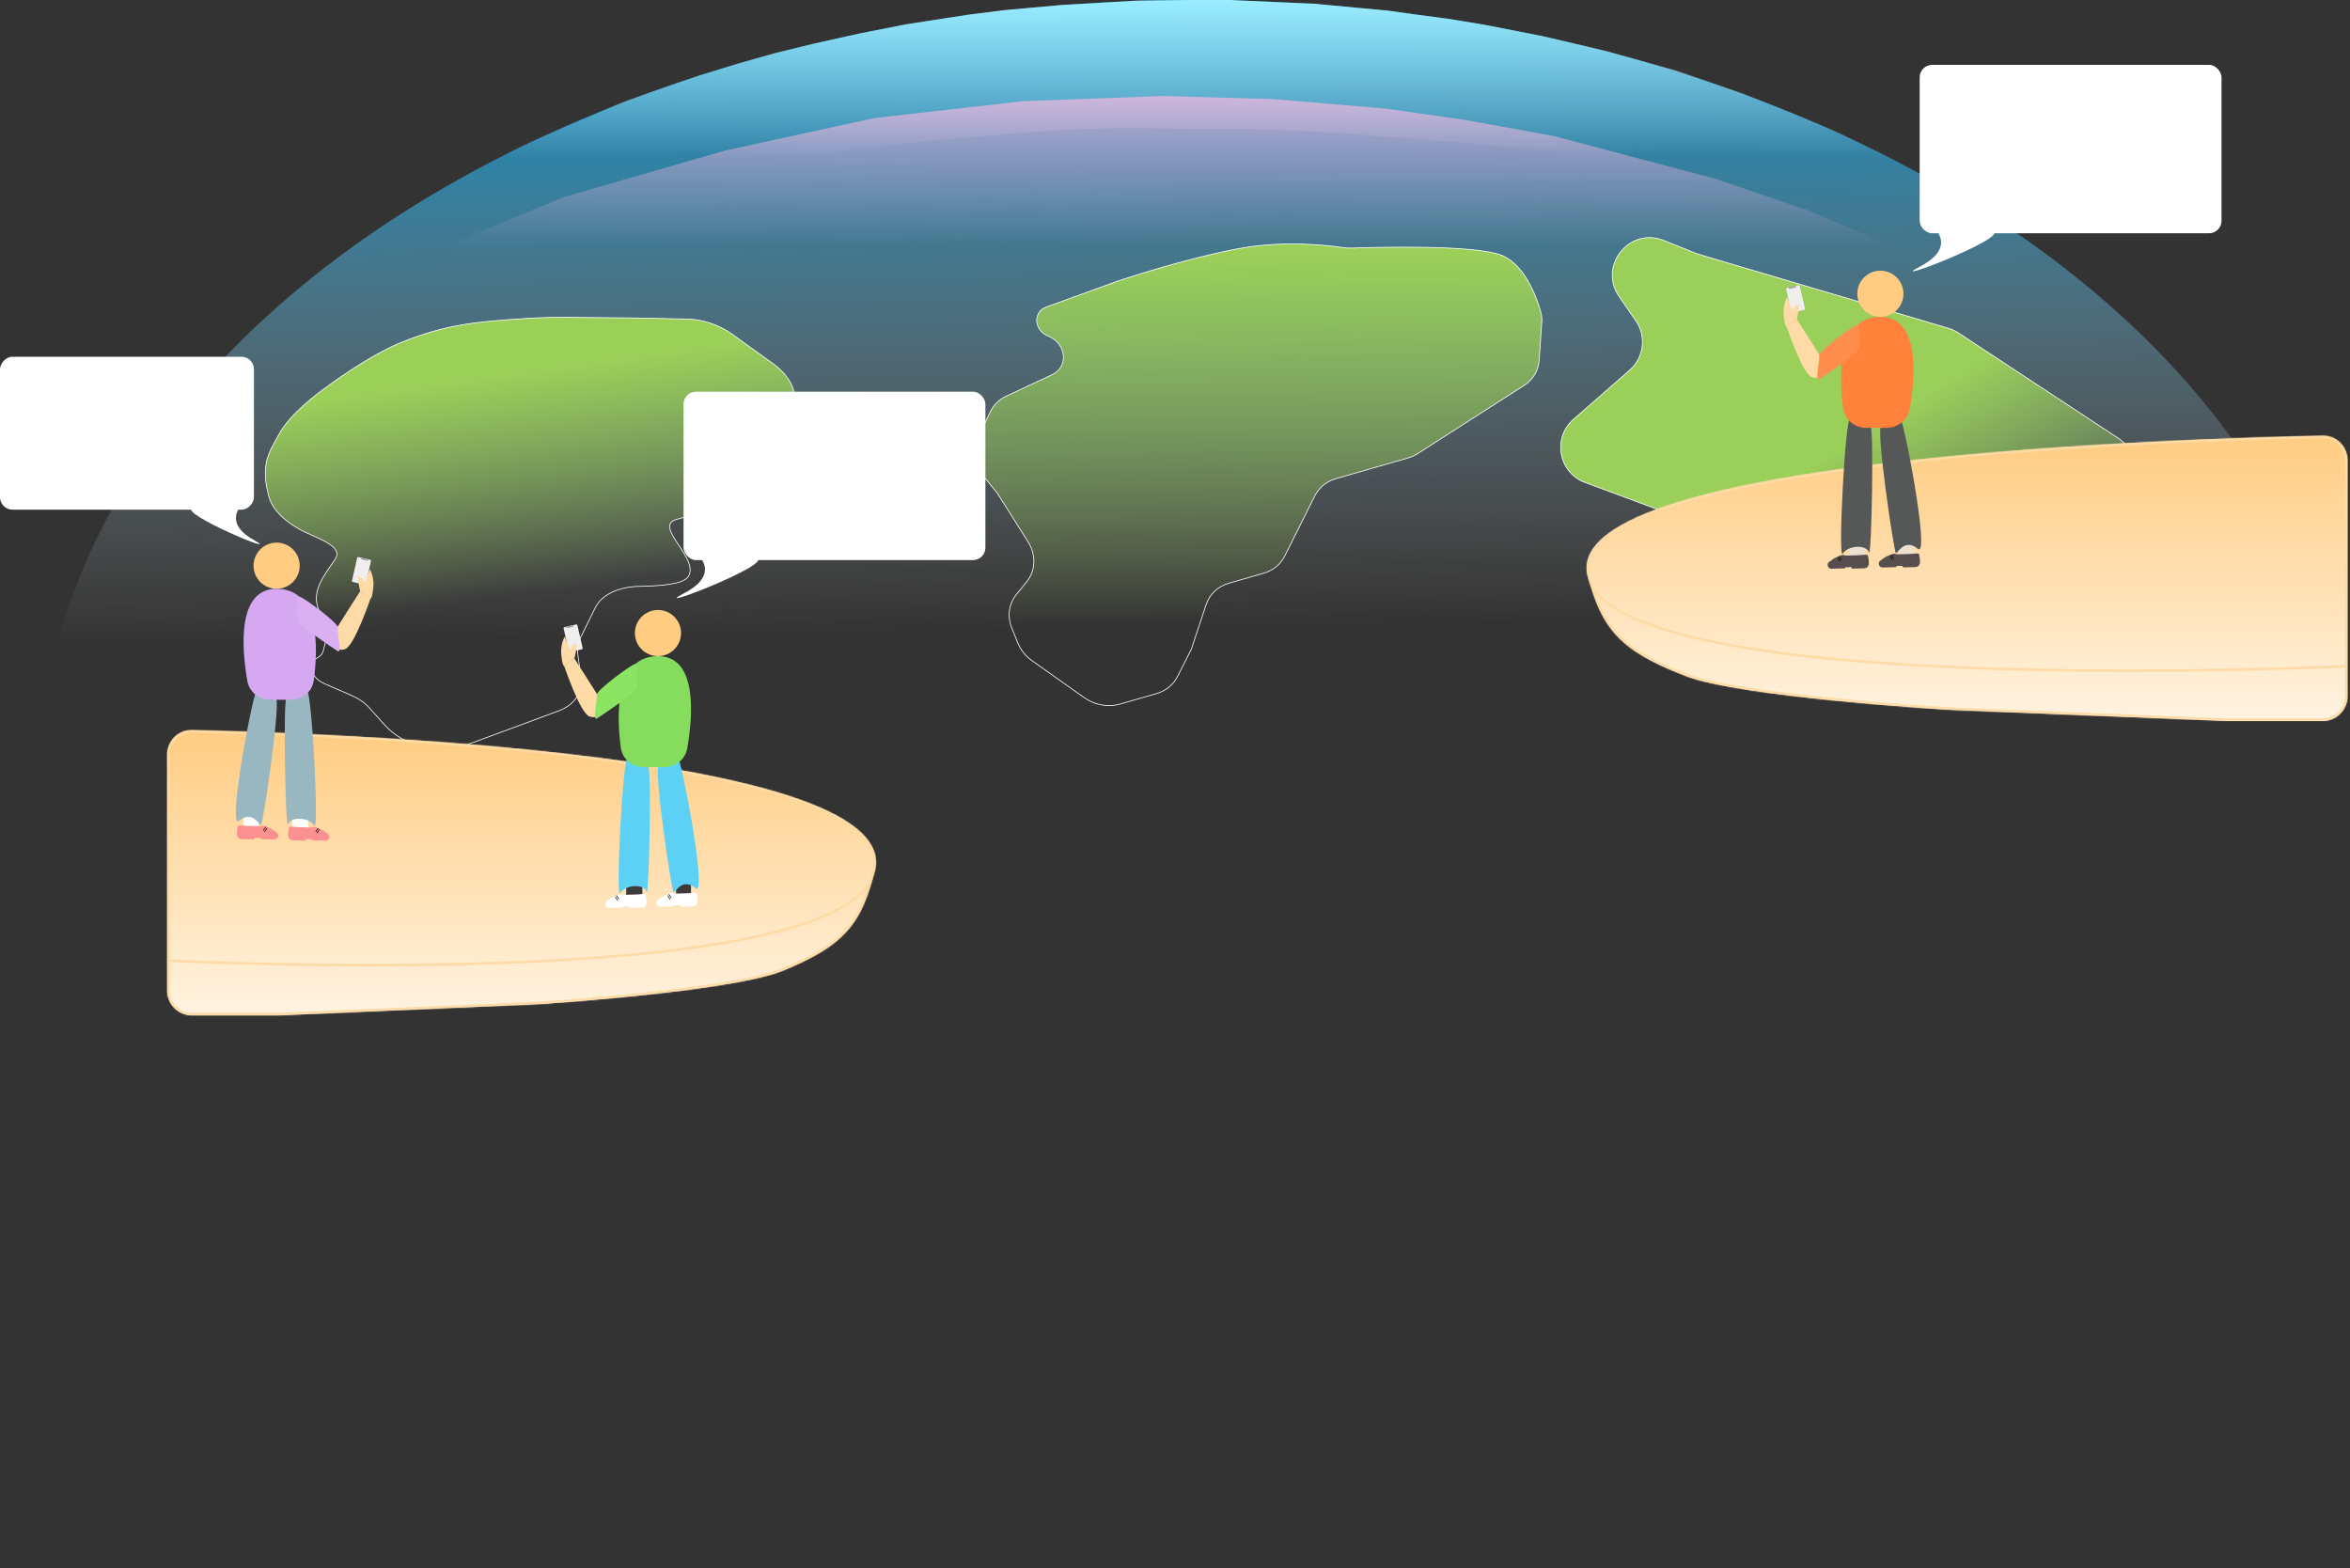 <svg width="1884" height="1257" viewBox="0 0 1884 1257" fill="none" xmlns="http://www.w3.org/2000/svg">
<rect x="0" y="0" width="1884" height="1257" fill="#333333" stroke="none"/>
<g id="socialnetwork">
<g id="Earth">
<ellipse id="water" cx="957.5" cy="628.5" rx="926.5" ry="628.5" fill="url(#paint0_linear)"/>
<path id="ice" d="M541.739 144.272C529.62 147.618 486.681 159.378 457.365 166.215C393.892 181.018 258.223 219.484 257.41 219.714C257.385 219.721 257.394 219.72 257.369 219.728C256.011 220.206 255.032 218.412 256.168 217.528L280.062 198.938L315.03 175.564L358.863 148.555L410.085 120.506L500 81.5L557.5 61.5L591.5 51L621.5 42.5L652.5 35L688.353 27.01L726 19.5L778 11.5L806 8L823 6.5L851 4L868.5 3L911.5 0.5L953.815 0L986.5 0L1020.3 1.558L1054 3L1088.27 6.233L1113 8.5L1137.03 11.947L1161 15L1189.73 19.738L1237 29L1288.23 41.034L1343.88 56.617L1398.06 75.316L1436.97 90.899L1472.43 105.443L1526.6 132.452L1589.15 167.773L1638.25 201.711C1639.6 202.644 1638.49 204.734 1636.96 204.146C1636.94 204.137 1636.95 204.14 1636.92 204.132C1636.13 203.876 1449.8 144.151 1378.36 136.088C1308.53 128.207 1200.76 117.129 1193.56 116.389C1193.29 116.362 1193.06 116.339 1192.79 116.315C1184.48 115.553 1045.3 102.861 993.709 103.365C940.518 103.884 892.219 100.467 825.763 105.962C769.515 110.613 737.916 112.974 681.95 120.506C634.646 126.872 564.436 139.757 548.383 142.736C546.129 143.154 543.949 143.662 541.739 144.272Z" fill="url(#paint1_linear)"/>
<path id="ice lower" d="M387.148 310.938C371.824 316.122 314.088 335.509 274.807 346.728C190.758 370.734 11.195 433.08 9.799 433.564C9.756 433.579 9.77 433.576 9.728 433.594C7.783 434.432 6.135 431.937 7.668 430.476L39.818 399.843L86.163 361.904L144.258 318.063L212.143 272.536L330.291 208.46L452.355 157.874L580.947 120.778L701.052 94.642L819.853 81.153L932.778 76.937L1020.9 79.466L1110.98 87.054L1175.6 96.328L1245.45 108.975L1375.99 143.542L1449.76 168.835L1521.56 199.186L1573.13 224.479L1620.12 248.086L1691.93 291.927L1774.82 349.257L1840.44 404.812C1842.31 406.391 1840.42 409.343 1838.2 408.303C1838.16 408.284 1838.18 408.289 1838.14 408.272C1836.77 407.736 1590.07 310.907 1495.45 297.829C1402.79 285.022 1259.74 267.014 1250.49 265.85C1250.16 265.809 1249.91 265.779 1249.58 265.742C1239.43 264.601 1054.21 243.894 985.651 244.713C915.154 245.557 851.141 240.01 763.064 248.929C688.516 256.478 646.636 260.31 572.461 272.536C509.259 282.952 415.205 304.122 394.935 308.733C392.266 309.34 389.74 310.061 387.148 310.938Z" fill="url(#paint2_linear)" fill-opacity="0.7"/>
<path id="land2" d="M268.904 440.531C266.453 436.774 258.411 432.587 249.682 428.926C233.305 422.058 218.884 410.973 215.519 397.965C214.031 392.215 212.858 386.308 212.745 381.677C212.363 366.092 217.372 359.959 223.567 348.335C232.343 331.869 255.304 314.946 258.676 312.517C258.962 312.31 259.227 312.116 259.508 311.905C263.535 308.885 295.917 284.885 321.884 274.427C356.543 260.468 380.109 257.88 422.545 255.263C446.911 253.761 461.518 254.617 486.754 254.704C506.503 254.772 533.214 255.342 551.18 255.78C563.687 256.085 576.667 260.506 586.921 267.887L619.681 291.47C629.719 298.696 636.252 308.102 636.994 317.386C638.838 340.457 639.536 384.44 620.492 400.957C599.821 418.884 570.679 407.565 542.063 416.448C523.321 422.265 562.44 448.91 551.294 462.849C546.925 468.312 529.206 469.825 513.329 470.027C496.77 470.238 482.608 476.232 477.214 487.187L465.331 511.326C463.303 515.444 462.601 520.06 463.27 524.865L465.795 543.012C467.455 554.936 460.63 565.152 447.839 569.891L387.317 592.313L370.502 598.366C350.794 605.461 323.225 597.786 308.239 581.032L296.132 567.497C292.542 563.484 287.705 560.077 282.195 557.68L260.382 548.191C249.002 543.24 245.824 531.982 254.497 527.343C256.967 526.023 258.616 524.028 259.206 521.648L261.174 513.711C262.616 507.896 261.724 501.498 258.598 495.233L256.319 490.666C248.231 474.458 260.056 461.332 268.728 448.244C270.324 445.835 270.667 443.234 268.904 440.531Z" fill="url(#paint3_linear)" stroke="white" stroke-width="0.6"/>
<path id="land1" d="M806.732 317.555L843.587 300.313C856.839 294.114 855.068 275.606 840.645 269.565L839.948 269.273C838.641 268.725 837.415 267.997 836.316 267.113C828.424 260.77 829.778 249.394 838.816 246.114L895.546 225.529C895.736 225.461 895.895 225.404 896.087 225.34C899.989 224.024 947.779 208.045 991.176 199.633C1028.52 192.395 1064.52 196.672 1076.01 198.395C1078.54 198.775 1081 198.961 1083.52 198.874C1102.01 198.23 1183.68 195.946 1204.48 204.932C1223.52 213.161 1232.61 240.553 1235.37 250.642C1236.05 253.141 1236.23 255.686 1236.05 258.195L1233.96 288.821C1233.39 297.085 1229.01 304.419 1221.95 308.946L1136.41 363.727C1134.1 365.212 1131.54 366.363 1128.81 367.146L1071.1 383.717C1063.55 385.884 1057.46 390.817 1054.14 397.457L1029.95 445.814C1026.63 452.454 1020.54 457.387 1012.99 459.554L985.331 467.497C976.488 470.036 969.722 476.347 966.977 484.617L955.046 520.558L943.953 542.439C940.617 549.019 934.557 553.904 927.057 556.058L897.814 564.455C888.338 567.176 877.643 565.235 869.207 559.263L827.516 529.75C822.307 526.062 818.291 521.067 816 515.427L811.198 503.604C807.398 494.247 808.736 484.116 814.759 476.648L823.169 466.218C830.362 457.298 830.771 444.749 824.208 434.363L799.443 395.175L788.21 381.518C780.864 372.586 779.129 360.967 783.712 351.399L793.932 330.062C796.546 324.605 801.031 320.223 806.732 317.555Z" fill="url(#paint4_linear)" stroke="white" stroke-width="0.6"/>
<path id="land3" d="M1562.06 263.146L1361.16 203.678L1333.82 192.747C1306.23 181.716 1281.12 213.203 1298 237.652L1311.44 257.115C1320.11 269.661 1317.98 286.711 1306.51 296.748L1261.48 336.123C1244.35 351.095 1249.47 378.931 1270.8 386.837L1410.51 438.627C1423.44 443.418 1420.65 462.458 1406.9 463.342C1391.38 464.339 1390.78 486.955 1406.23 488.766L1650.33 517.374C1655.96 518.034 1661.65 517.086 1666.76 514.642L1762.37 468.917C1781.24 459.894 1785.31 434.819 1770.28 420.283L1702.42 354.692C1701.08 353.399 1699.63 352.234 1698.08 351.211L1570.05 266.861C1567.58 265.236 1564.89 263.984 1562.06 263.146Z" fill="url(#paint5_linear)" stroke="white" stroke-width="0.6"/>
</g>
<g id="socialnet">
<g id="Grounds">
<g id="Ground B">
<mask id="path-7-inside-1" fill="white">
<path d="M1882 534.001V369.194C1882 358.073 1873.28 349.101 1862.16 349.318C1755.83 351.401 1258.84 366.11 1272.27 459.001C1272.27 459.001 1272.25 459.265 1272.5 460.37C1272.72 461.518 1273.02 462.651 1273.39 463.767C1274.16 466.455 1275.45 470.612 1277.63 477.001C1289.02 510.339 1307.69 525.001 1351.7 542.001C1395.14 558.78 1557.8 568.74 1562.02 568.996C1562.15 569.004 1562.17 569.004 1562.3 569.009L1786.46 578.001H1862C1873.05 578.001 1882 569.047 1882 558.001V534.001Z"/>
</mask>
<path d="M1882 534.001V369.194C1882 358.073 1873.28 349.101 1862.16 349.318C1755.83 351.401 1258.84 366.11 1272.27 459.001C1272.27 459.001 1272.25 459.265 1272.5 460.37C1272.72 461.518 1273.02 462.651 1273.39 463.767C1274.16 466.455 1275.45 470.612 1277.63 477.001C1289.02 510.339 1307.69 525.001 1351.7 542.001C1395.14 558.78 1557.8 568.74 1562.02 568.996C1562.15 569.004 1562.17 569.004 1562.3 569.009L1786.46 578.001H1862C1873.05 578.001 1882 569.047 1882 558.001V534.001Z" fill="url(#paint6_linear)"/>
<path d="M1273.39 463.767L1272.44 464.079L1272.43 464.06L1272.43 464.041L1273.39 463.767ZM1272.5 460.37L1271.52 460.587L1271.52 460.574L1271.52 460.562L1272.5 460.37ZM1882 534.001C1882.05 535 1882.05 535 1882.04 535C1882.04 535 1882.03 535.001 1882.02 535.001C1882 535.002 1881.98 535.003 1881.94 535.005C1881.87 535.008 1881.77 535.013 1881.63 535.02C1881.35 535.033 1880.94 535.052 1880.39 535.078C1879.3 535.128 1877.68 535.201 1875.56 535.292C1871.33 535.474 1865.12 535.728 1857.21 536.016C1841.38 536.592 1818.74 537.306 1791.47 537.855C1736.92 538.954 1663.85 539.394 1589.77 536.76C1515.7 534.126 1440.57 528.418 1381.92 517.209C1352.6 511.606 1327.35 504.618 1308.39 495.927C1289.49 487.257 1276.61 476.786 1272.44 464.079L1274.34 463.455C1278.24 475.332 1290.44 485.494 1309.23 494.109C1327.97 502.703 1353.04 509.654 1382.3 515.245C1440.79 526.424 1515.8 532.128 1589.84 534.761C1663.87 537.393 1736.9 536.954 1791.43 535.856C1818.69 535.307 1841.32 534.593 1857.14 534.017C1865.05 533.729 1871.25 533.475 1875.48 533.294C1877.59 533.203 1879.21 533.13 1880.3 533.08C1880.85 533.055 1881.26 533.035 1881.53 533.022C1881.67 533.016 1881.78 533.011 1881.85 533.007C1881.88 533.006 1881.91 533.004 1881.93 533.003C1881.93 533.003 1881.94 533.003 1881.94 533.002C1881.95 533.002 1881.95 533.002 1882 534.001ZM1271.52 460.562C1271.43 460.092 1271.35 459.619 1271.28 459.144L1273.26 458.858C1273.32 459.3 1273.4 459.74 1273.48 460.178L1271.52 460.562ZM1273.48 460.152C1273.63 460.848 1273.9 461.907 1274.35 463.492L1272.43 464.041C1271.97 462.432 1271.69 461.333 1271.52 460.587L1273.48 460.152ZM1273.39 463.767L1275.29 463.143L1275.3 463.179L1275.31 463.217L1273.39 463.767ZM1272.5 460.37L1274.45 459.935L1274.46 459.96L1274.46 459.985L1272.5 460.37ZM1272.27 459.001L1274.25 458.715L1274.27 458.907L1274.26 459.101L1272.27 459.001ZM1862.16 349.318L1862.12 347.319L1862.16 349.318ZM1277.63 477.001L1275.74 477.648L1277.63 477.001ZM1351.7 542.001L1350.98 543.867L1351.7 542.001ZM1562.02 568.996L1562.14 567H1562.14L1562.02 568.996ZM1562.3 569.009L1562.38 567.011H1562.38L1562.3 569.009ZM1786.46 578.001V580.001H1786.42L1786.38 579.999L1786.46 578.001ZM1884 369.194V534.001H1880V369.194H1884ZM1271.49 464.391C1271.1 463.197 1270.78 461.985 1270.54 460.754L1274.46 459.985C1274.67 461.052 1274.95 462.104 1275.29 463.143L1271.49 464.391ZM1270.29 459.287C1268.46 446.623 1275.43 435.593 1288.21 426.098C1300.99 416.602 1319.97 408.319 1343.23 401.058C1389.78 386.526 1454.12 375.897 1522.08 368.119C1658.04 352.559 1808.94 348.36 1862.12 347.319L1862.2 351.318C1809.05 352.359 1658.3 356.556 1522.53 372.093C1454.63 379.864 1390.6 390.46 1344.42 404.876C1321.31 412.09 1302.83 420.213 1290.59 429.309C1278.35 438.406 1272.72 448.156 1274.25 458.715L1270.29 459.287ZM1272.27 459.001C1274.26 459.101 1274.26 459.1 1274.26 459.099C1274.26 459.098 1274.26 459.097 1274.26 459.096C1274.26 459.095 1274.26 459.093 1274.26 459.092C1274.26 459.089 1274.27 459.086 1274.27 459.083C1274.27 459.078 1274.27 459.072 1274.27 459.067C1274.27 459.057 1274.27 459.047 1274.27 459.037C1274.27 459.019 1274.27 459.003 1274.27 458.989C1274.27 458.962 1274.27 458.944 1274.26 458.936C1274.26 458.921 1274.26 458.94 1274.27 459.005C1274.29 459.136 1274.34 459.419 1274.45 459.935L1270.55 460.804C1270.42 460.215 1270.35 459.814 1270.31 459.537C1270.29 459.398 1270.28 459.282 1270.27 459.183C1270.27 459.133 1270.27 459.086 1270.27 459.04C1270.27 459.017 1270.27 458.994 1270.27 458.971C1270.27 458.96 1270.27 458.948 1270.27 458.936C1270.27 458.931 1270.27 458.925 1270.27 458.919C1270.27 458.916 1270.27 458.913 1270.27 458.91C1270.27 458.909 1270.27 458.907 1270.27 458.906C1270.27 458.905 1270.27 458.904 1270.27 458.903C1270.27 458.902 1270.27 458.901 1272.27 459.001ZM1275.31 463.217C1276.07 465.862 1277.35 469.984 1279.53 476.354L1275.74 477.648C1273.55 471.239 1272.25 467.048 1271.46 464.316L1275.31 463.217ZM1279.53 476.354C1285.13 492.76 1292.47 504.432 1303.74 514.111C1315.07 523.841 1330.48 531.657 1352.42 540.135L1350.98 543.867C1328.92 535.345 1312.99 527.331 1301.13 517.145C1289.22 506.909 1281.53 494.58 1275.74 477.648L1279.53 476.354ZM1352.42 540.135C1363.06 544.243 1381.17 547.987 1402.6 551.285C1423.98 554.575 1448.47 557.396 1471.77 559.704C1518.35 564.32 1560.04 566.872 1562.14 567L1561.9 570.992C1559.78 570.864 1518.03 568.308 1471.37 563.685C1448.05 561.374 1423.47 558.543 1401.99 555.238C1380.58 551.942 1362.07 548.148 1350.98 543.867L1352.42 540.135ZM1562.38 567.011L1786.54 576.003L1786.38 579.999L1562.22 571.007L1562.38 567.011ZM1786.46 576.001H1862V580.001H1786.46V576.001ZM1880 558.001V534.001H1884V558.001H1880ZM1862 576.001C1871.94 576.001 1880 567.942 1880 558.001H1884C1884 570.151 1874.15 580.001 1862 580.001V576.001ZM1562.14 567C1562.2 567.003 1562.23 567.004 1562.25 567.005C1562.26 567.006 1562.27 567.006 1562.3 567.007C1562.32 567.008 1562.35 567.009 1562.38 567.011L1562.22 571.007C1562.11 571.003 1562.06 571.002 1561.9 570.992L1562.14 567ZM1880 369.194C1880 359.137 1872.14 351.123 1862.2 351.318L1862.12 347.319C1874.41 347.078 1884 357.01 1884 369.194H1880Z" fill="#FEDBA6" mask="url(#path-7-inside-1)"/>
</g>
<g id="Ground A">
<mask id="path-9-inside-2" fill="white">
<path d="M134 770.001V605.208C134 594.082 142.752 585.109 153.876 585.348C255.784 587.538 714.447 602.537 702 695.001C702 695.001 702.012 695.265 701.783 696.369C701.574 697.518 701.298 698.651 700.956 699.767C700.24 702.455 699.033 706.612 697 713.001C686.389 746.339 669 761.001 628 778.001C587.613 794.747 436.612 804.7 432.103 804.994C431.961 805.004 431.929 805.004 431.786 805.01L223 814.001H154C142.954 814.001 134 805.047 134 794.001V770.001Z"/>
</mask>
<path d="M134 770.001V605.208C134 594.082 142.752 585.109 153.876 585.348C255.784 587.538 714.447 602.537 702 695.001C702 695.001 702.012 695.265 701.783 696.369C701.574 697.518 701.298 698.651 700.956 699.767C700.24 702.455 699.033 706.612 697 713.001C686.389 746.339 669 761.001 628 778.001C587.613 794.747 436.612 804.7 432.103 804.994C431.961 805.004 431.929 805.004 431.786 805.01L223 814.001H154C142.954 814.001 134 805.047 134 794.001V770.001Z" fill="url(#paint7_linear)"/>
<path d="M700.956 699.767L701.912 700.059L701.918 700.042L701.922 700.024L700.956 699.767ZM701.783 696.369L702.763 696.572L702.765 696.56L702.767 696.549L701.783 696.369ZM134 770.001C133.948 771 133.95 771 133.954 771C133.958 771 133.964 771 133.973 771.001C133.989 771.002 134.014 771.003 134.046 771.005C134.112 771.008 134.209 771.013 134.338 771.02C134.597 771.033 134.983 771.052 135.492 771.077C136.509 771.128 138.02 771.201 139.991 771.292C143.932 771.473 149.716 771.727 157.088 772.016C171.832 772.592 192.927 773.306 218.334 773.855C269.147 774.954 337.217 775.394 406.233 772.76C475.239 770.126 545.233 764.417 599.877 753.207C627.194 747.602 650.728 740.612 668.398 731.915C686.033 723.235 698.028 712.755 701.912 700.059L700 699.474C696.362 711.363 684.998 721.516 667.515 730.121C650.065 738.71 626.72 745.658 599.475 751.247C544.993 762.425 475.129 768.129 406.157 770.761C337.195 773.393 269.167 772.954 218.377 771.856C192.983 771.307 171.9 770.593 157.166 770.017C149.8 769.729 144.02 769.475 140.083 769.294C138.114 769.203 136.606 769.13 135.59 769.08C135.082 769.055 134.698 769.035 134.44 769.022C134.311 769.016 134.214 769.011 134.149 769.007C134.117 769.006 134.093 769.004 134.076 769.004C134.068 769.003 134.062 769.003 134.058 769.003C134.054 769.002 134.052 769.002 134 770.001ZM702.767 696.549C702.853 696.08 702.927 695.608 702.991 695.134L701.009 694.868C700.949 695.311 700.879 695.752 700.799 696.19L702.767 696.549ZM700.804 696.166C700.66 696.864 700.412 697.924 699.99 699.509L701.922 700.024C702.351 698.415 702.608 697.317 702.763 696.572L700.804 696.166ZM700.956 699.767L699.044 699.182L699.033 699.217L699.024 699.252L700.956 699.767ZM701.783 696.369L699.825 695.963L699.82 695.987L699.816 696.011L701.783 696.369ZM702 695.001L700.018 694.734L699.994 694.913L700.002 695.094L702 695.001ZM153.876 585.348L153.833 587.348L153.876 585.348ZM697 713.001L698.906 713.608L697 713.001ZM628 778.001L628.766 779.848L628 778.001ZM432.103 804.994L432.233 806.99H432.233L432.103 804.994ZM431.786 805.01L431.7 803.012H431.7L431.786 805.01ZM223 814.001V816.001H223.043L223.086 815.999L223 814.001ZM132 605.208V770.001H136V605.208H132ZM702.869 700.352C703.233 699.162 703.527 697.954 703.751 696.728L699.816 696.011C699.62 697.082 699.363 698.139 699.044 699.182L702.869 700.352ZM703.982 695.268C705.669 682.74 699.291 671.767 687.453 662.272C675.633 652.791 658.079 644.522 636.576 637.272C593.537 622.763 534.023 612.132 471.067 604.337C345.113 588.742 204.887 584.444 153.919 583.348L153.833 587.348C204.772 588.442 344.832 592.738 470.575 608.307C533.468 616.093 592.655 626.686 635.299 641.063C656.637 648.257 673.671 656.346 684.95 665.392C696.21 674.424 701.443 684.146 700.018 694.734L703.982 695.268ZM702 695.001C700.002 695.094 700.002 695.093 700.002 695.092C700.002 695.091 700.002 695.09 700.002 695.09C700.002 695.088 700.002 695.087 700.002 695.086C700.002 695.083 700.002 695.08 700.001 695.078C700.001 695.073 700.001 695.067 700.001 695.063C700.001 695.053 700 695.044 700 695.035C700 695.018 700 695.003 700 694.991C700 694.966 700.001 694.95 700.002 694.944C700.002 694.933 700.001 694.955 699.993 695.022C699.976 695.158 699.932 695.446 699.825 695.963L703.742 696.775C703.863 696.189 703.928 695.792 703.962 695.519C703.979 695.383 703.99 695.27 703.995 695.175C703.998 695.127 703.999 695.082 704 695.038C704 695.017 704 694.995 704 694.973C704 694.963 703.999 694.952 703.999 694.941C703.999 694.935 703.999 694.93 703.999 694.925C703.998 694.922 703.998 694.919 703.998 694.916C703.998 694.915 703.998 694.914 703.998 694.912C703.998 694.912 703.998 694.911 703.998 694.91C703.998 694.909 703.998 694.908 702 695.001ZM699.024 699.252C698.318 701.899 697.122 706.023 695.094 712.394L698.906 713.608C700.945 707.2 702.162 703.011 702.889 700.282L699.024 699.252ZM695.094 712.394C689.867 728.818 683.025 740.489 672.54 750.158C662.005 759.873 647.67 767.68 627.234 776.153L628.766 779.848C649.33 771.322 664.19 763.298 675.252 753.098C686.364 742.851 693.522 730.523 698.906 713.608L695.094 712.394ZM627.234 776.153C617.373 780.242 600.571 783.975 580.661 787.269C560.808 790.552 538.048 793.371 516.386 795.678C473.063 800.292 434.217 802.852 431.973 802.999L432.233 806.99C434.498 806.842 473.407 804.278 516.809 799.656C538.509 797.345 561.354 794.517 581.313 791.215C601.216 787.923 618.434 784.133 628.766 779.848L627.234 776.153ZM431.7 803.012L222.914 812.003L223.086 815.999L431.872 807.008L431.7 803.012ZM223 812.001H154V816.001H223V812.001ZM136 794.001V770.001H132V794.001H136ZM154 812.001C144.059 812.001 136 803.942 136 794.001H132C132 806.151 141.85 816.001 154 816.001V812.001ZM431.973 802.999C431.858 803.006 431.853 803.005 431.7 803.012L431.872 807.008C432.004 807.003 432.063 807.001 432.233 806.99L431.973 802.999ZM136 605.208C136 595.148 143.884 587.134 153.833 587.348L153.919 583.348C141.62 583.084 132 593.015 132 605.208H136Z" fill="#FEDBA6" mask="url(#path-9-inside-2)"/>
</g>
</g>
<g id="Users">
<g id="GreenUser">
<g id="GreenTshirtPerson">
<circle id="head" cx="527.5" cy="507.501" r="18.5" fill="#FFCC81"/>
<rect id="rightFeet" x="502" y="708.001" width="13" height="17" fill="#3E3C3A"/>
<path id="legRight" d="M519.499 613.658C516.524 615.66 507.176 613.158 503.351 608.154C499.527 603.151 493.191 722.23 497.377 715.745C501.564 709.261 516.15 708.263 518.309 714.748C520.468 721.232 522.473 611.657 519.499 613.658Z" fill="#5DD1F5"/>
<rect id="leftFeet" x="542" y="707.001" width="12" height="18" fill="#3E3C3A"/>
<path id="legLeft" d="M543.09 606.892C541.073 611.58 533.438 616.757 528.362 614.191C523.287 611.625 538.406 715.585 540.011 715.445C541.616 715.306 547.04 703.303 557.493 711.917C567.947 720.532 545.108 602.205 543.09 606.892Z" fill="#5DD1F5"/>
<path id="bodytop" d="M532.378 615.001H516.304C506.992 615.001 498.923 608.588 497.693 599.358C494.347 574.243 492.653 527.564 525.941 526.037C559.749 524.485 555.469 574.108 550.989 599.897C549.43 608.867 541.482 615.001 532.378 615.001Z" fill="#86DD5D"/>
<path id="rightShoe" d="M509.954 717.087L500.243 717.368C499.751 717.382 499.261 717.3 498.801 717.125C497.904 716.787 496.913 716.802 496.027 717.168L491.888 718.878C491.138 719.188 490.426 719.583 489.767 720.056L486.506 722.391C485.68 722.983 485.202 723.948 485.231 724.964C485.28 726.651 486.687 727.979 488.374 727.93L498.85 727.628C499.085 727.621 499.27 727.425 499.263 727.19C499.257 726.955 499.442 726.759 499.677 726.752L500.802 726.72L503.782 726.634C504.134 726.624 504.428 726.901 504.438 727.254C504.449 727.606 504.743 727.883 505.095 727.873L514.584 727.599C516.699 727.538 518.364 725.774 518.302 723.66C518.302 723.66 518.12 717.326 517.072 716.882C516.301 716.555 513.307 716.806 511.778 716.961C511.171 717.023 510.564 717.07 509.954 717.087Z" fill="white"/>
<line id="rightShoelaces" x1="493.208" y1="718.862" x2="495.208" y2="721.862" stroke="black" stroke-width="0.5"/>
<line id="rightShoelaces_2" x1="494.208" y1="717.862" x2="496.208" y2="720.862" stroke="black" stroke-width="0.5"/>
<path id="leftShoe" d="M550.954 716.087L541.243 716.368C540.751 716.382 540.261 716.3 539.801 716.125C538.904 715.787 537.913 715.802 537.027 716.168L532.888 717.878C532.138 718.188 531.426 718.583 530.767 719.056L527.506 721.391C526.68 721.983 526.202 722.948 526.231 723.964C526.28 725.651 527.687 726.979 529.374 726.93L539.85 726.628C540.085 726.621 540.27 726.425 540.263 726.19C540.257 725.955 540.442 725.759 540.677 725.752L541.802 725.72L544.782 725.634C545.134 725.624 545.428 725.901 545.438 726.254C545.449 726.606 545.743 726.883 546.095 726.873L555.584 726.599C557.699 726.538 559.364 724.774 559.302 722.66C559.302 722.66 559.12 716.326 558.072 715.882C557.301 715.555 554.307 715.806 552.778 715.961C552.171 716.023 551.564 716.07 550.954 716.087Z" fill="white"/>
<line id="rightShoelaces_3" x1="535.208" y1="717.862" x2="537.208" y2="720.862" stroke="black" stroke-width="0.5"/>
<line id="rightShoelaces_4" x1="536.208" y1="716.862" x2="538.208" y2="719.862" stroke="black" stroke-width="0.5"/>
<path id="handNoCover" d="M472.595 574.376C480.118 576.956 485.494 569.451 485.663 568.959C485.831 568.467 480.501 559.491 480.501 559.491L476.169 552.507L460.506 527.892L452.29 533.874C452.29 533.874 465.072 571.797 472.595 574.376Z" fill="#FEDBA6"/>
<path id="handTshirtCover" d="M509.561 553.059C507.277 556.589 482.125 573.852 478.5 576.001C474.875 578.149 479.026 560.656 478.5 557.001C477.974 553.346 506 532.943 508.848 532.413C511.697 531.884 510.799 536.031 510.65 538.766C510.5 541.501 511.845 549.53 509.561 553.059Z" fill="#8CE463"/>
<rect id="Mobile" opacity="0.1" x="451.308" y="502.742" width="12" height="21" rx="0.9" transform="rotate(-12.63 451.308 502.742)" fill="black"/>
<rect id="screen" x="451.637" y="502.942" width="11.385" height="20.474" rx="0.8" transform="rotate(-12.935 451.637 502.942)" fill="#F0EDED"/>
<path id="Notch" d="M454.5 503.501C453.951 503.397 453.992 502.378 453.992 502.378L459.549 501.105C459.549 501.105 460.015 501.748 460.008 502.124C460 502.501 455.049 503.605 454.5 503.501Z" fill="#A5A4A4"/>
<path id="palm" d="M461.5 516.001C463.5 516.001 460.5 528.001 460.5 528.001L452.5 534.001C452.5 534.001 451 535.001 450 525.001C449.131 516.308 452.418 511.015 452.963 510.109C452.968 510.058 452.98 510.021 453 510.001C453.065 509.936 453.045 509.973 452.963 510.109C452.856 511.331 457 521.001 457 521.001C457 521.001 459.5 516.001 461.5 516.001Z" fill="#FEDBA6"/>
</g>
<g id="GreenManThoughtCloud">
<rect id="Rectangle 1" x="548" y="314.001" width="242" height="135" rx="10" fill="white"/>
<path id="Vector 1" d="M606.468 447.298C591.436 442.797 557.467 442.646 557.467 442.646C557.467 442.646 579.799 459.238 548.411 475.599C517.023 491.96 621.501 451.799 606.468 447.298Z" fill="white"/>
</g>
</g>
<g id="IndigoUser">
<g id="PurpleTshirtPerson">
<circle id="head_2" r="18.5" transform="matrix(-1 0 0 1 221.773 453.501)" fill="#FFCC81"/>
<rect id="rightFeet_2" width="13" height="17" transform="matrix(-1 0 0 1 247.273 654.001)" fill="white"/>
<path id="legRight_2" d="M229.774 559.658C232.748 561.66 242.097 559.158 245.921 554.154C249.745 549.151 256.082 668.23 251.895 661.745C247.709 655.261 233.123 654.263 230.964 660.748C228.805 667.232 226.8 557.657 229.774 559.658Z" fill="#99B7C0"/>
<rect id="leftFeet_2" width="12" height="18" transform="matrix(-1 0 0 1 207.273 653.001)" fill="white"/>
<path id="legLeft_2" d="M206.182 552.892C208.2 557.58 215.835 562.757 220.91 560.191C225.985 557.625 210.867 661.585 209.261 661.445C207.656 661.306 202.233 649.303 191.779 657.917C181.326 666.532 204.165 548.205 206.182 552.892Z" fill="#99B7C0"/>
<path id="bodytop_2" d="M216.895 561.001H232.969C242.28 561.001 250.35 554.588 251.58 545.358C254.926 520.243 256.62 473.564 223.332 472.037C189.523 470.485 193.804 520.108 198.284 545.897C199.842 554.867 207.791 561.001 216.895 561.001Z" fill="#D5A8F1"/>
<path id="rightShoe_2" d="M239.319 663.087L249.03 663.368C249.522 663.382 250.012 663.3 250.472 663.125C251.368 662.787 252.36 662.802 253.245 663.168L257.384 664.878C258.134 665.188 258.846 665.583 259.506 666.056L262.766 668.391C263.593 668.983 264.071 669.948 264.041 670.964C263.993 672.651 262.586 673.979 260.899 673.93L250.423 673.628C250.188 673.621 250.003 673.425 250.009 673.19C250.016 672.955 249.831 672.759 249.596 672.752L248.471 672.72L245.491 672.634C245.138 672.624 244.844 672.901 244.834 673.254C244.824 673.606 244.53 673.883 244.178 673.873L234.689 673.599C232.574 673.538 230.909 671.774 230.97 669.66C230.97 669.66 231.153 663.326 232.201 662.882C232.971 662.555 235.966 662.806 237.495 662.961C238.102 663.023 238.709 663.07 239.319 663.087Z" fill="#FA9090"/>
<line id="rightShoelaces_5" y1="-0.25" x2="3.606" y2="-0.25" transform="matrix(-0.555 0.832 0.832 0.555 256.273 665.001)" stroke="black" stroke-width="0.5"/>
<line id="rightShoelaces_6" y1="-0.25" x2="3.606" y2="-0.25" transform="matrix(-0.555 0.832 0.832 0.555 255.273 664.001)" stroke="black" stroke-width="0.5"/>
<path id="leftShoe_2" d="M198.319 662.087L208.03 662.368C208.522 662.382 209.012 662.3 209.472 662.125C210.368 661.787 211.36 661.802 212.245 662.168L216.384 663.878C217.134 664.188 217.846 664.583 218.506 665.056L221.766 667.391C222.593 667.983 223.071 668.948 223.041 669.964C222.993 671.651 221.586 672.979 219.899 672.93L209.423 672.628C209.188 672.621 209.003 672.425 209.009 672.19C209.016 671.955 208.831 671.759 208.596 671.752L207.471 671.72L204.491 671.634C204.138 671.624 203.844 671.901 203.834 672.254C203.824 672.606 203.53 672.883 203.178 672.873L193.689 672.599C191.574 672.538 189.909 670.774 189.97 668.66C189.97 668.66 190.153 662.326 191.201 661.882C191.971 661.555 194.966 661.806 196.495 661.961C197.102 662.023 197.709 662.07 198.319 662.087Z" fill="#FA9090"/>
<line id="rightShoelaces_7" y1="-0.25" x2="3.606" y2="-0.25" transform="matrix(-0.555 0.832 0.832 0.555 214.273 664.001)" stroke="black" stroke-width="0.5"/>
<line id="rightShoelaces_8" y1="-0.25" x2="3.606" y2="-0.25" transform="matrix(-0.555 0.832 0.832 0.555 213.273 663.001)" stroke="black" stroke-width="0.5"/>
<path id="handNoCover_2" d="M276.678 520.376C269.154 522.956 263.779 515.451 263.61 514.959C263.442 514.467 268.772 505.491 268.772 505.491L273.104 498.507L288.767 473.892L296.983 479.874C296.983 479.874 284.201 517.797 276.678 520.376Z" fill="#FEDBA6"/>
<path id="handTshirtCover_2" d="M239.712 499.059C241.995 502.589 267.147 519.852 270.773 522.001C274.398 524.149 270.246 506.656 270.773 503.001C271.299 499.346 243.273 478.943 240.424 478.413C237.576 477.884 238.474 482.031 238.623 484.766C238.773 487.501 237.428 495.53 239.712 499.059Z" fill="#DAB0F3"/>
<rect id="Mobile_2" opacity="0.1" width="12" height="21" rx="0.9" transform="matrix(-0.976 -0.219 -0.219 0.976 297.965 448.742)" fill="black"/>
<rect id="screen_2" width="11.385" height="20.474" rx="0.8" transform="matrix(-0.975 -0.224 -0.224 0.975 297.636 448.942)" fill="#F0EDED"/>
<path id="Notch_2" d="M294.773 449.501C295.322 449.397 295.281 448.378 295.281 448.378L289.724 447.105C289.724 447.105 289.258 447.748 289.265 448.124C289.273 448.501 294.223 449.605 294.773 449.501Z" fill="#A5A4A4"/>
<path id="palm_2" d="M287.773 462.001C285.773 462.001 288.773 474.001 288.773 474.001L296.773 480.001C296.773 480.001 298.273 481.001 299.273 471.001C300.142 462.308 296.855 457.015 296.309 456.109C296.305 456.058 296.293 456.021 296.273 456.001C296.207 455.936 296.227 455.973 296.309 456.109C296.417 457.331 292.273 467.001 292.273 467.001C292.273 467.001 289.773 462.001 287.773 462.001Z" fill="#FEDBA6"/>
</g>
<g id="IndigoManThoughtCloud">
<rect id="Rectangle 1_2" width="203.587" height="122.578" rx="10" transform="matrix(-1 0 0 1 203.587 286.001)" fill="white"/>
<path id="Vector 1_2" d="M154.4 407.033C167.046 402.946 195.623 402.809 195.623 402.809C195.623 402.809 176.836 417.875 203.242 432.73C229.647 447.585 141.753 411.12 154.4 407.033Z" fill="white"/>
</g>
</g>
<g id="OrangeUser">
<g id="OrangeTshirtPerson">
<circle id="head_3" cx="1507.5" cy="235.501" r="18.5" fill="#FFCC81"/>
<rect id="rightFeet_3" x="1482" y="436.001" width="13" height="17" fill="#EDE2D2"/>
<path id="legRight_3" d="M1499.5 341.658C1496.52 343.66 1487.18 341.158 1483.35 336.154C1479.53 331.151 1473.19 450.23 1477.38 443.745C1481.56 437.261 1496.15 436.263 1498.31 442.748C1500.47 449.232 1502.47 339.657 1499.5 341.658Z" fill="#565858"/>
<rect id="leftFeet_3" x="1522" y="435.001" width="12" height="18" fill="#EDE2D2"/>
<path id="legLeft_3" d="M1523.09 334.892C1521.07 339.58 1513.44 344.757 1508.36 342.191C1503.29 339.625 1518.41 443.585 1520.01 443.445C1521.62 443.306 1527.04 431.303 1537.49 439.917C1547.95 448.532 1525.11 330.205 1523.09 334.892Z" fill="#565858"/>
<path id="bodytop_3" d="M1512.38 343.001H1496.3C1486.99 343.001 1478.92 336.588 1477.69 327.358C1474.35 302.243 1472.65 255.564 1505.94 254.037C1539.75 252.485 1535.47 302.108 1530.99 327.897C1529.43 336.867 1521.48 343.001 1512.38 343.001Z" fill="#FF813A"/>
<path id="rightShoe_3" d="M1489.95 445.087L1480.24 445.368C1479.75 445.382 1479.26 445.3 1478.8 445.125C1477.9 444.787 1476.91 444.802 1476.03 445.168L1471.89 446.878C1471.14 447.188 1470.43 447.583 1469.77 448.056L1466.51 450.391C1465.68 450.983 1465.2 451.948 1465.23 452.964C1465.28 454.651 1466.69 455.979 1468.37 455.93L1478.85 455.628C1479.09 455.621 1479.27 455.425 1479.26 455.19C1479.26 454.955 1479.44 454.759 1479.68 454.752L1480.8 454.72L1483.78 454.634C1484.13 454.624 1484.43 454.901 1484.44 455.254C1484.45 455.606 1484.74 455.883 1485.1 455.873L1494.58 455.599C1496.7 455.538 1498.36 453.774 1498.3 451.66C1498.3 451.66 1498.12 445.326 1497.07 444.882C1496.3 444.555 1493.31 444.806 1491.78 444.961C1491.17 445.023 1490.56 445.07 1489.95 445.087Z" fill="#574F4F"/>
<line id="rightShoelaces_9" x1="1473.21" y1="446.862" x2="1475.21" y2="449.862" stroke="black" stroke-width="0.5"/>
<line id="rightShoelaces_10" x1="1474.21" y1="445.862" x2="1476.21" y2="448.862" stroke="black" stroke-width="0.5"/>
<path id="leftShoe_3" d="M1530.95 444.087L1521.24 444.368C1520.75 444.382 1520.26 444.3 1519.8 444.125C1518.9 443.787 1517.91 443.802 1517.03 444.168L1512.89 445.878C1512.14 446.188 1511.43 446.583 1510.77 447.056L1507.51 449.391C1506.68 449.983 1506.2 450.948 1506.23 451.964C1506.28 453.651 1507.69 454.979 1509.37 454.93L1519.85 454.628C1520.09 454.621 1520.27 454.425 1520.26 454.19C1520.26 453.955 1520.44 453.759 1520.68 453.752L1521.8 453.72L1524.78 453.634C1525.13 453.624 1525.43 453.901 1525.44 454.254C1525.45 454.606 1525.74 454.883 1526.1 454.873L1535.58 454.599C1537.7 454.538 1539.36 452.774 1539.3 450.66C1539.3 450.66 1539.12 444.326 1538.07 443.882C1537.3 443.555 1534.31 443.806 1532.78 443.961C1532.17 444.023 1531.56 444.07 1530.95 444.087Z" fill="#574F4F"/>
<line id="rightShoelaces_11" x1="1515.21" y1="445.862" x2="1517.21" y2="448.862" stroke="black" stroke-width="0.5"/>
<line id="rightShoelaces_12" x1="1516.21" y1="444.862" x2="1518.21" y2="447.862" stroke="black" stroke-width="0.5"/>
<path id="handNoCover_3" d="M1452.6 302.376C1460.12 304.956 1465.49 297.451 1465.66 296.959C1465.83 296.467 1460.5 287.491 1460.5 287.491L1456.17 280.507L1440.51 255.892L1432.29 261.874C1432.29 261.874 1445.07 299.797 1452.6 302.376Z" fill="#FEDBA6"/>
<path id="handTshirtCover_3" d="M1489.56 281.059C1487.28 284.589 1462.13 301.852 1458.5 304.001C1454.87 306.149 1459.03 288.656 1458.5 285.001C1457.97 281.346 1486 260.943 1488.85 260.413C1491.7 259.884 1490.8 264.031 1490.65 266.766C1490.5 269.501 1491.84 277.53 1489.56 281.059Z" fill="#FF8D4D"/>
<rect id="Mobile_3" opacity="0.1" x="1431.31" y="230.742" width="12" height="21" rx="0.9" transform="rotate(-12.63 1431.31 230.742)" fill="black"/>
<rect id="screen_3" x="1431.64" y="230.942" width="11.385" height="20.474" rx="0.8" transform="rotate(-12.935 1431.64 230.942)" fill="#F0EDED"/>
<path id="Notch_3" d="M1434.5 231.501C1433.95 231.397 1433.99 230.378 1433.99 230.378L1439.55 229.105C1439.55 229.105 1440.02 229.748 1440.01 230.124C1440 230.501 1435.05 231.605 1434.5 231.501Z" fill="#A5A4A4"/>
<path id="palm_3" d="M1441.5 244.001C1443.5 244.001 1440.5 256.001 1440.5 256.001L1432.5 262.001C1432.5 262.001 1431 263.001 1430 253.001C1429.13 244.308 1432.42 239.015 1432.96 238.109C1432.97 238.058 1432.98 238.021 1433 238.001C1433.07 237.936 1433.05 237.973 1432.96 238.109C1432.86 239.331 1437 249.001 1437 249.001C1437 249.001 1439.5 244.001 1441.5 244.001Z" fill="#FEDBA6"/>
</g>
<g id="OrangeManThoughtCloud">
<rect id="Rectangle 1_3" x="1539" y="52.001" width="242" height="135" rx="10" fill="white"/>
<path id="Vector 1_3" d="M1597.47 185.298C1582.44 180.797 1548.47 180.646 1548.47 180.646C1548.47 180.646 1570.8 197.238 1539.41 213.599C1508.02 229.96 1612.5 189.799 1597.47 185.298Z" fill="white"/>
</g>
</g>
</g>
</g>
</g>
<defs>
<linearGradient id="paint0_linear" x1="957.5" y1="0" x2="965.139" y2="503.068" gradientUnits="userSpaceOnUse">
<stop stop-color="#008FCC"/>
<stop offset="1" stop-color="#C4C4C4" stop-opacity="0"/>
</linearGradient>
<linearGradient id="paint1_linear" x1="948.89" y1="-6.70567e-07" x2="948.89" y2="125.7" gradientUnits="userSpaceOnUse">
<stop stop-color="#9BEDFF"/>
<stop offset="1" stop-color="#D6F1F8" stop-opacity="0"/>
</linearGradient>
<linearGradient id="paint2_linear" x1="926.251" y1="76.937" x2="926.251" y2="197.834" gradientUnits="userSpaceOnUse">
<stop stop-color="#FEB8E2"/>
<stop offset="1" stop-color="#FEB8E2" stop-opacity="0"/>
</linearGradient>
<linearGradient id="paint3_linear" x1="442.865" y1="294.508" x2="466.77" y2="470.125" gradientUnits="userSpaceOnUse">
<stop stop-color="#9BD058"/>
<stop offset="1" stop-color="#9BD058" stop-opacity="0"/>
</linearGradient>
<linearGradient id="paint4_linear" x1="1034.08" y1="202.102" x2="1035.29" y2="498.45" gradientUnits="userSpaceOnUse">
<stop stop-color="#9BD058"/>
<stop offset="1" stop-color="#9BD058" stop-opacity="0"/>
</linearGradient>
<linearGradient id="paint5_linear" x1="1278.81" y1="189.875" x2="1512.97" y2="559.151" gradientUnits="userSpaceOnUse">
<stop offset="0.569" stop-color="#9ACF5A"/>
<stop offset="1" stop-color="#9ACF5A" stop-opacity="0"/>
</linearGradient>
<linearGradient id="paint6_linear" x1="1577" y1="349.001" x2="1577" y2="578.001" gradientUnits="userSpaceOnUse">
<stop stop-color="#FFCC81"/>
<stop offset="1" stop-color="#FFF3E1"/>
</linearGradient>
<linearGradient id="paint7_linear" x1="418.124" y1="585.001" x2="418.124" y2="814.001" gradientUnits="userSpaceOnUse">
<stop stop-color="#FFCC81"/>
<stop offset="1" stop-color="#FFF3E1"/>
</linearGradient>
</defs>
</svg>

